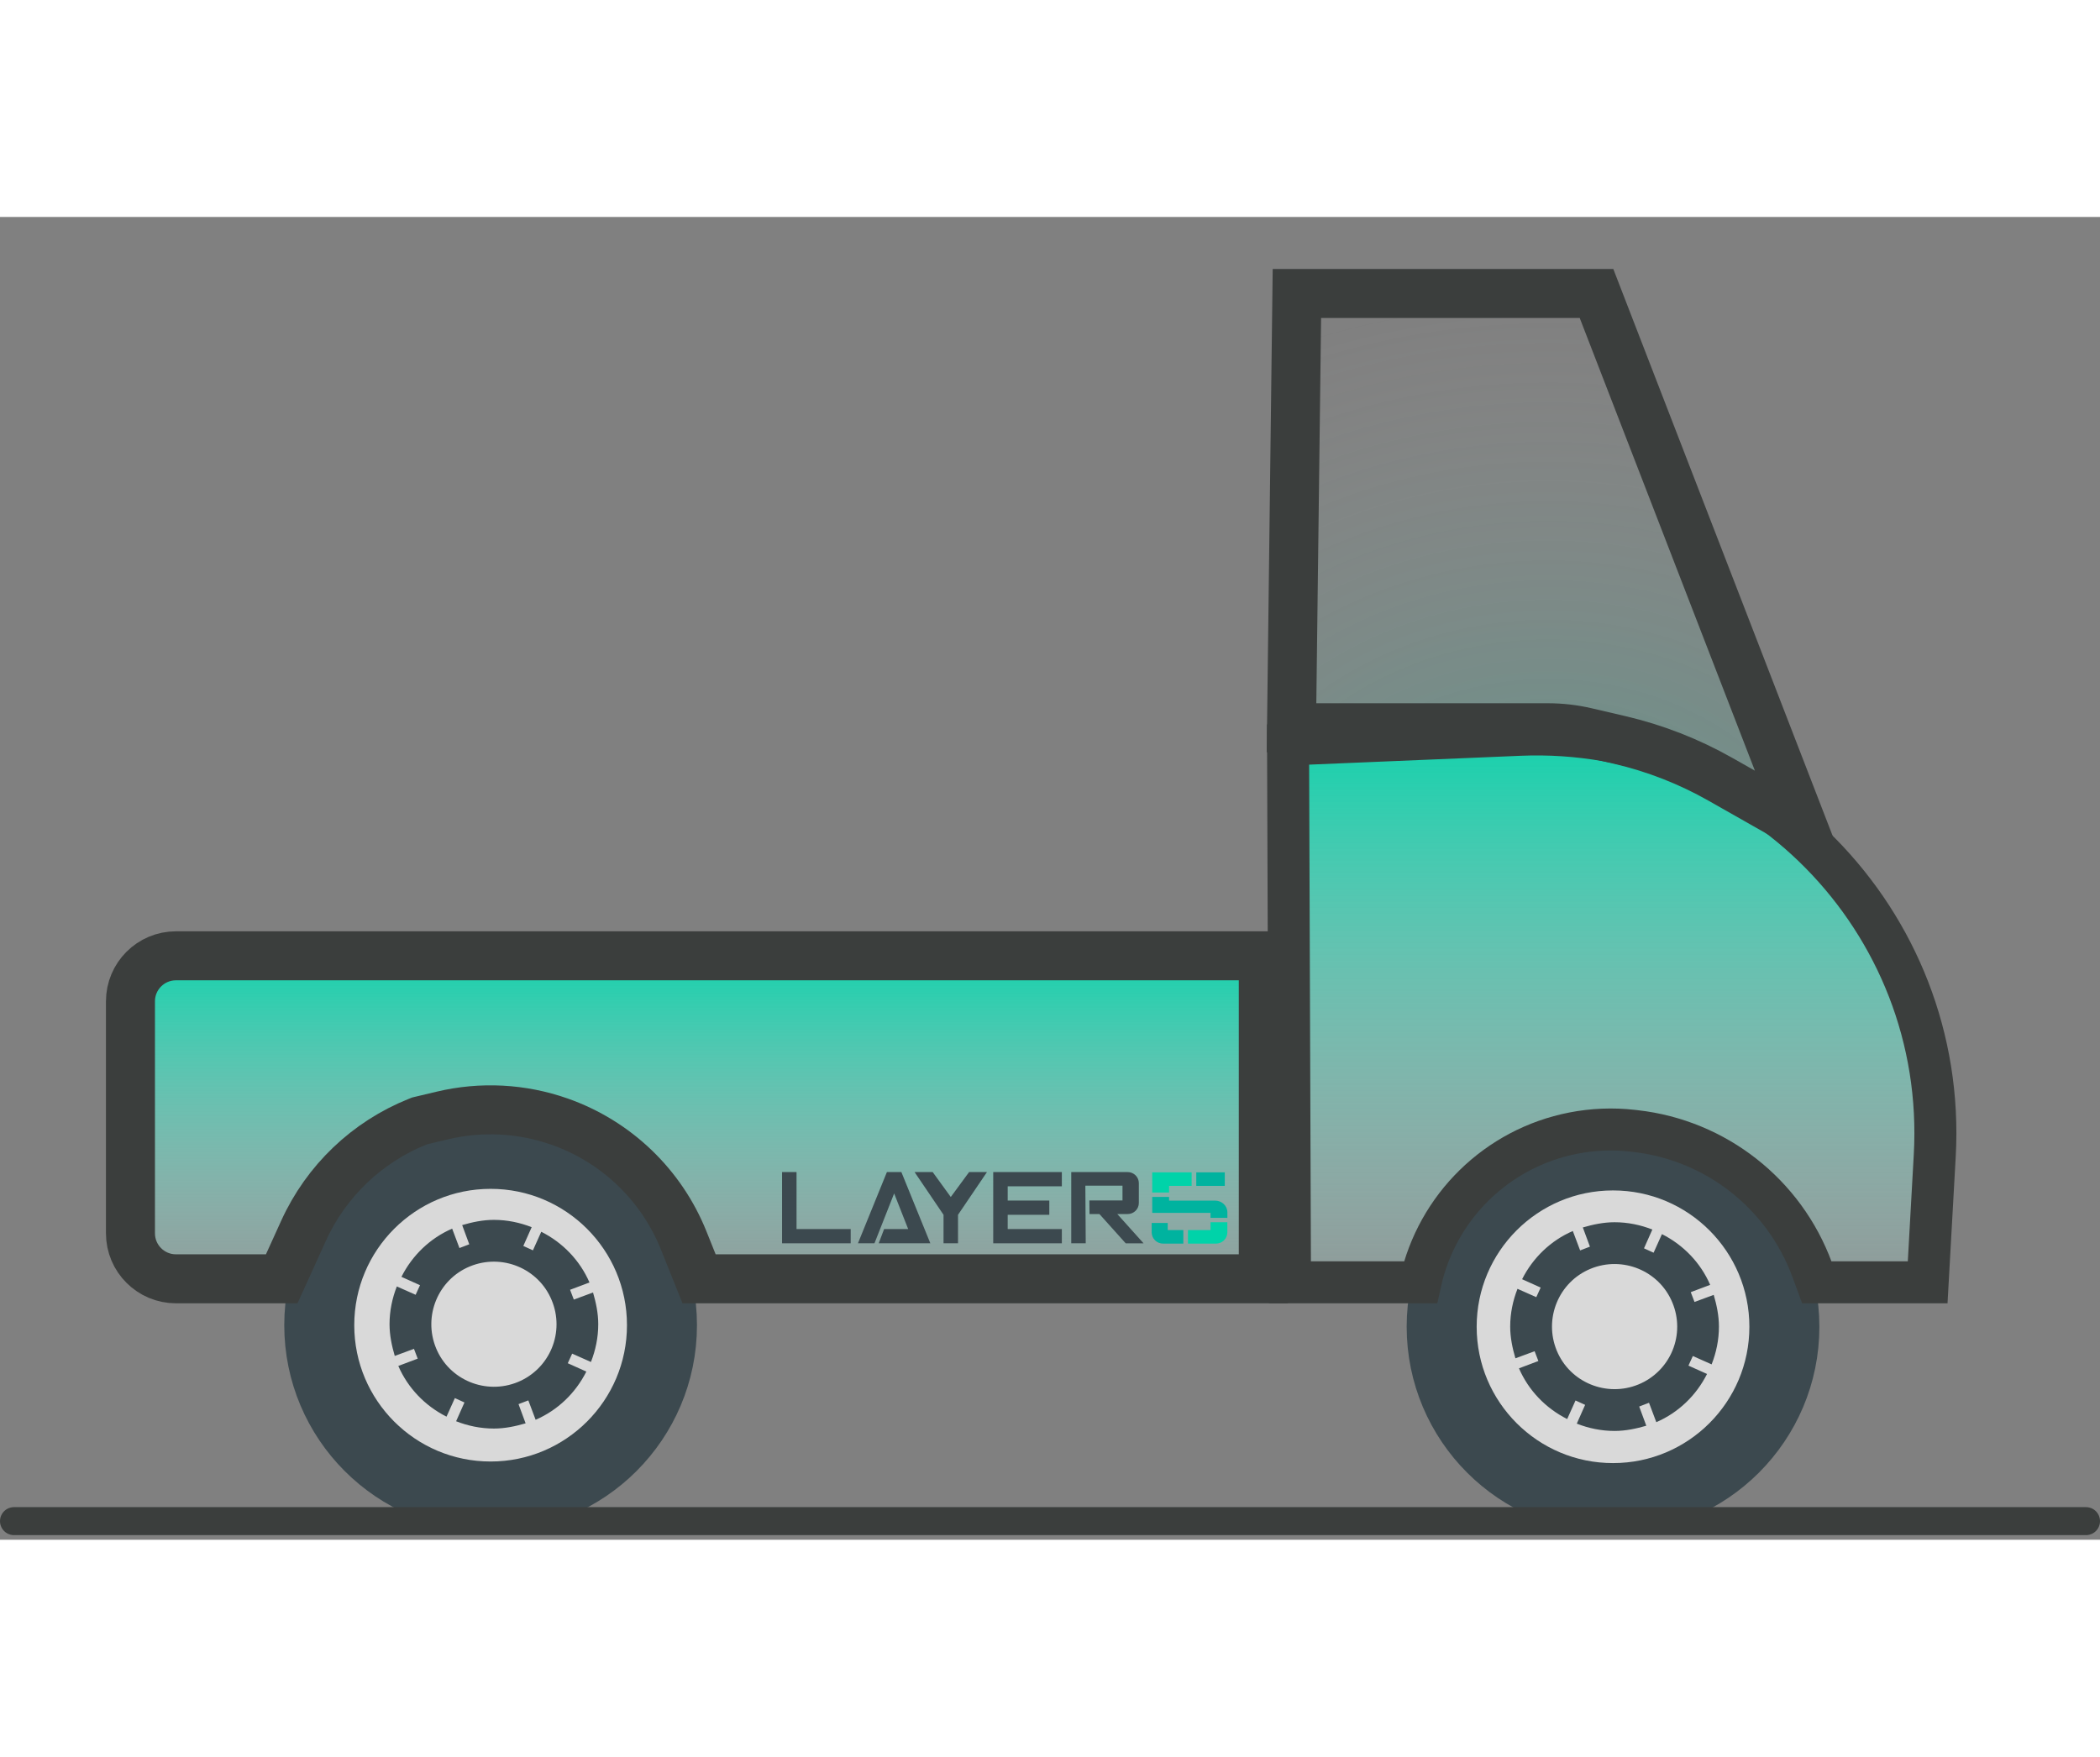 <svg width="300" height="251" viewBox="0 0 300 189" fill="none" xmlns="http://www.w3.org/2000/svg">
<rect x="0" y="0" width="300" height="189" fill="#808080" stroke="none"/>
<circle cx="70.088" cy="158.341" r="24.479" fill="#D9D9D9" stroke="#3C494F" stroke-width="10"/>
<circle cx="230.432" cy="158.567" r="24.479" fill="#D9D9D9" stroke="#3C494F" stroke-width="10"/>
<path d="M242.073 155.024L241.536 153.623L244.309 152.579C242.938 149.418 240.493 146.884 237.421 145.333L236.228 147.987L234.857 147.361L236.049 144.677C234.38 144.021 232.561 143.633 230.652 143.633C229.072 143.633 227.551 143.961 226.119 144.379L227.133 147.122L225.732 147.659L224.688 144.886C221.527 146.257 218.993 148.703 217.442 151.774L220.096 152.967L219.47 154.339L216.786 153.146C216.13 154.816 215.742 156.635 215.742 158.543C215.742 160.124 216.07 161.644 216.488 163.076L219.231 162.062L219.768 163.463L216.995 164.507C218.366 167.668 220.812 170.203 223.883 171.753L225.076 169.099L226.447 169.726L225.255 172.409C226.925 173.065 228.744 173.453 230.652 173.453C232.233 173.453 233.753 173.125 235.185 172.708L234.171 169.964L235.572 169.427L236.616 172.201C239.777 170.829 242.312 168.384 243.862 165.312L241.208 164.119L241.834 162.748L244.518 163.941C245.174 162.271 245.562 160.452 245.562 158.543C245.562 156.963 245.234 155.442 244.816 154.011L242.073 155.024ZM234.081 166.803C229.519 168.682 224.271 166.535 222.392 161.972C220.513 157.41 222.66 152.162 227.223 150.283C231.785 148.404 237.033 150.551 238.912 155.114C239.365 156.198 239.599 157.362 239.601 158.537C239.604 159.712 239.374 160.876 238.925 161.962C238.476 163.048 237.817 164.035 236.986 164.866C236.155 165.696 235.168 166.355 234.081 166.803Z" fill="#3C494F"/>
<path d="M81.975 154.685L81.439 153.284L84.212 152.24C82.84 149.08 80.395 146.545 77.324 144.995L76.132 147.648L74.76 147.022L75.953 144.339C74.283 143.683 72.464 143.295 70.556 143.295C68.976 143.295 67.455 143.623 66.024 144.041L67.038 146.784L65.636 147.32L64.593 144.548C61.433 145.919 58.898 148.364 57.348 151.435L60.002 152.628L59.375 153.999L56.692 152.806C56.036 154.476 55.648 156.295 55.648 158.203C55.648 159.783 55.976 161.304 56.394 162.735L59.137 161.721L59.673 163.123L56.901 164.166C58.272 167.327 60.717 169.861 63.788 171.411L64.981 168.758L66.352 169.384L65.159 172.067C66.829 172.723 68.648 173.111 70.556 173.111C72.136 173.111 73.657 172.783 75.088 172.365L74.074 169.622L75.476 169.086L76.519 171.858C79.68 170.487 82.214 168.042 83.764 164.971L81.111 163.778L81.737 162.407L84.42 163.6C85.076 161.93 85.464 160.111 85.464 158.203C85.464 156.623 85.136 155.102 84.718 153.671L81.975 154.685ZM73.985 166.462C69.423 168.34 64.176 166.194 62.297 161.632C60.419 157.07 62.566 151.823 67.127 149.944C71.689 148.066 76.936 150.213 78.815 154.774C79.268 155.859 79.502 157.022 79.504 158.197C79.506 159.372 79.276 160.535 78.828 161.621C78.379 162.707 77.72 163.694 76.889 164.525C76.058 165.355 75.071 166.014 73.985 166.462Z" fill="#3C494F"/>
<path d="M184.284 152.218L184.008 75.377L217.092 73.989C250.743 72.577 278.274 100.495 276.393 134.122L275.381 152.218H259.541L258.879 150.416C254.89 139.574 245.127 131.908 233.647 130.607L233.23 130.559C230.403 130.239 227.544 130.354 224.751 130.9C213.842 133.035 205.292 141.441 202.918 152.218H184.284Z" fill="url(#paint0_linear_12828_17710)" stroke="#3B3E3D" stroke-width="6"/>
<path d="M185.271 10.935L184.502 72.981H221.144C222.978 72.981 224.806 73.191 226.593 73.608L231.398 74.728C236.441 75.903 241.289 77.799 245.793 80.355L257.502 87.001L228.074 10.935H185.271Z" fill="url(#paint1_radial_12828_17710)" fill-opacity="0.5" stroke="#3B3E3D" stroke-width="7"/>
<path d="M25.137 105.565H180.47V151.717L99.868 151.717L97.675 146.245C94.487 138.289 88.02 132.095 79.933 129.254C74.551 127.363 68.739 127.06 63.191 128.382L60.189 129.096L59.939 129.156L59.7 129.251C52.445 132.153 46.591 137.745 43.36 144.86L40.245 151.717H25.137C21.547 151.717 18.637 148.806 18.637 145.217V112.065C18.637 108.476 21.547 105.565 25.137 105.565Z" fill="url(#paint2_linear_12828_17710)" stroke="#3B3E3D" stroke-width="7"/>
<rect x="85.082" y="28.396" width="40.158" height="41.012" rx="5" transform="rotate(-45 85.082 28.396)" fill="#A0AAAA" fill-opacity="0"/>
<rect x="44.658" y="12.278" width="40.158" height="41.012" rx="5" fill="#A0AAAA" fill-opacity="0"/>
<rect x="44.193" y="57.215" width="40.158" height="41.012" rx="5" fill="#A0AAAA" fill-opacity="0"/>
<rect x="93.248" y="57.215" width="40.158" height="41.012" rx="5" fill="#A0AAAA" fill-opacity="0"/>
<path d="M113.791 136.464H111.723V146.643H121.526V144.607H113.791V136.464Z" fill="#3C494F"/>
<path d="M126.701 136.464L122.564 146.643H124.923L127.735 139.518L129.739 144.607H126.302L125.53 146.643H132.906L128.768 136.464H126.701Z" fill="#3C494F"/>
<path d="M135.825 140.027L133.24 136.464H130.654L134.791 142.571V146.643H136.859V142.571L140.996 136.464H138.443L135.825 140.027Z" fill="#3C494F"/>
<path d="M141.889 138.067V138.5V140.535V143.018V146.643H151.692V144.607H143.957V143.018V142.571H149.9V140.535H143.957V138.5H151.692V136.464H141.889V138.067Z" fill="#3C494F"/>
<path d="M155.051 138.405H160.356V140.522H155.624L155.644 142.464H157.063L160.813 146.644H163.366L159.616 142.464H161.085C161.296 142.464 161.505 142.423 161.7 142.344C161.895 142.264 162.072 142.148 162.221 142.001C162.37 141.855 162.489 141.68 162.57 141.489C162.65 141.297 162.692 141.091 162.692 140.884V138.045C162.692 137.626 162.523 137.224 162.221 136.927C161.92 136.63 161.511 136.464 161.085 136.464H153.035V146.643H155.104L155.051 138.405Z" fill="#3C494F"/>
<path d="M174.969 136.507H170.896V138.438H174.969V136.507Z" fill="#00B39F"/>
<path d="M175.34 143.012V142.212C175.34 141.29 174.552 140.543 173.575 140.543H167.01V140.017H164.604V142.296H172.934V143.009L175.34 143.012Z" fill="#00B39F"/>
<path d="M167.01 139.387V138.438H170.232V136.507H164.604V139.387H167.01Z" fill="#00D3A9"/>
<path d="M172.933 143.633V144.756H169.711V146.687H173.681C174.112 146.694 174.528 146.532 174.838 146.237C175.148 145.942 175.327 145.539 175.335 145.114V143.633H172.933Z" fill="#00D3A9"/>
<path d="M166.819 143.737V144.756H169.049V146.687H166.181C165.75 146.694 165.334 146.532 165.024 146.237C164.714 145.942 164.535 145.538 164.527 145.114V143.737H166.819Z" fill="#00B39F"/>
<line x1="2" y1="186.339" x2="298" y2="186.339" stroke="#3B3E3D" stroke-width="4" stroke-linecap="round"/>
<defs>
<linearGradient id="paint0_linear_12828_17710" x1="232.041" y1="68.218" x2="232.041" y2="155.218" gradientUnits="userSpaceOnUse">
<stop stop-color="#00D3A9"/>
<stop offset="1" stop-color="#C9FCF6" stop-opacity="0.19"/>
</linearGradient>
<radialGradient id="paint1_radial_12828_17710" cx="0" cy="0" r="1" gradientUnits="userSpaceOnUse" gradientTransform="translate(221.195 104.242) rotate(-90) scale(92.636 103.928)">
<stop offset="0.144" stop-color="#00D3A9" stop-opacity="0.44"/>
<stop offset="1" stop-color="#D9D9D9" stop-opacity="0"/>
</radialGradient>
<linearGradient id="paint2_linear_12828_17710" x1="99.553" y1="102.065" x2="99.553" y2="155.217" gradientUnits="userSpaceOnUse">
<stop stop-color="#00D3A9"/>
<stop offset="1" stop-color="#C9FCF6" stop-opacity="0.19"/>
</linearGradient>
</defs>
</svg>
